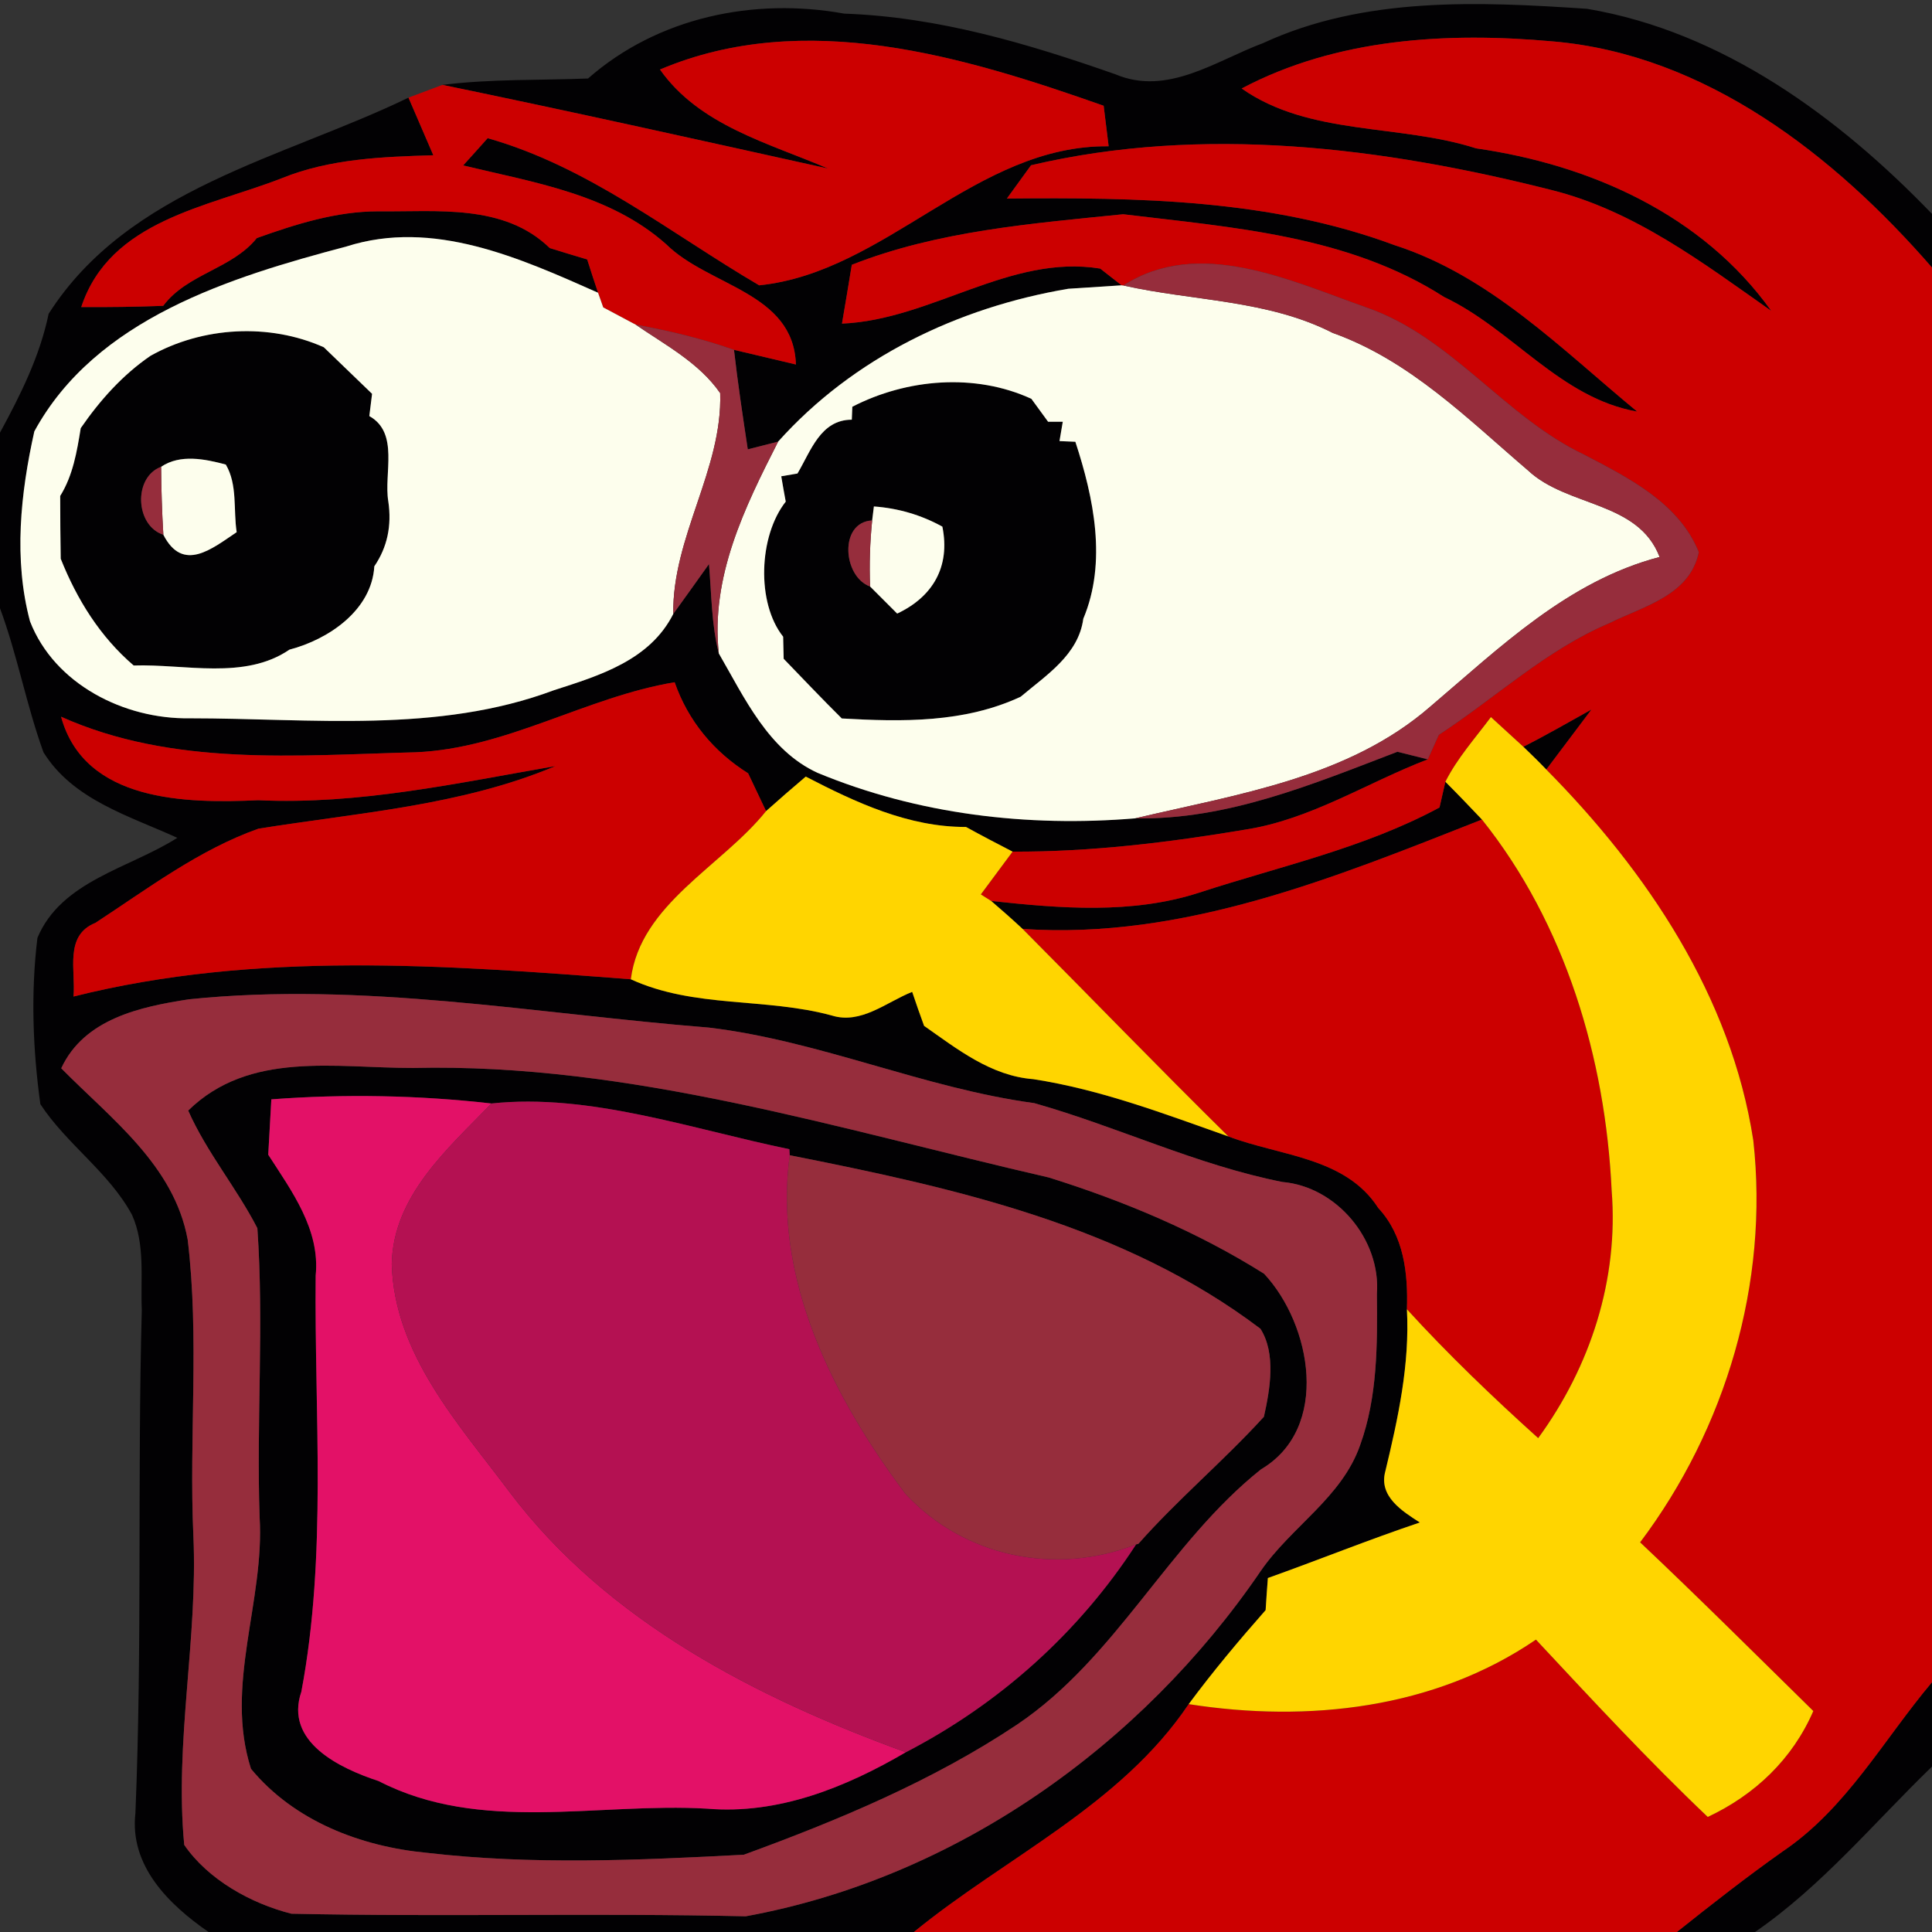 <svg xmlns="http://www.w3.org/2000/svg" width="112pt" height="112pt" viewBox="0 0 112 112"><rect x="0" y="0" width="112" height="112" fill="#333333" stroke="none"/><g fill="#020103"><path d="m34.09 4.55C38.13 1 43.71-.16 48.94.79c5.44.19 10.63 1.73 15.73 3.52 3.01 1.27 5.82-.79 8.55-1.81 5.86-2.71 12.5-2.41 18.78-1.99 7.85 1.32 14.59 6.27 20 11.89v3.11C106.36 9.02 98.88 3.16 90.02 2.4c-6.11-.55-12.52-.19-18.04 2.73 3.93 2.76 9.14 2.04 13.59 3.47 6.62.95 13.13 3.84 17.11 9.42-3.97-2.79-7.96-5.82-12.76-7.01-9.8-2.48-20.19-3.77-30.15-1.43-.35.48-1.05 1.45-1.4 1.93 7.56-.07 15.29.03 22.47 2.7 5.54 1.78 9.69 6.04 14.07 9.65-4.46-.78-7.24-4.77-11.19-6.64-5.55-3.57-12.25-4.03-18.61-4.8-5.3.54-10.73.96-15.73 2.93-.14.85-.42 2.56-.57 3.41 5.19-.22 9.74-4.04 14.97-3.19l1.24.97c-.77.05-2.32.15-3.09.2-6.39 1.08-12.46 3.99-16.82 8.86l-1.76.45c-.29-1.92-.58-3.84-.8-5.77.9.21 2.7.64 3.59.85-.14-4.19-5.04-4.52-7.52-6.97-3.27-2.91-7.67-3.58-11.77-4.57.36-.4 1.07-1.18 1.42-1.58 5.86 1.66 10.59 5.51 15.74 8.53 7.36-.75 12.56-8.15 20.26-8.06-.07-.59-.22-1.76-.29-2.35-8.12-2.86-17.33-5.65-25.72-2.1 2.28 3.24 6.29 4.26 9.74 5.74-7.45-1.65-14.88-3.31-22.35-4.85 2.8-.35 5.63-.26 8.44-.37z"/><path d="m2.82 18.19c4.63-7.26 13.61-9.02 20.86-12.53.48 1.12.96 2.23 1.44 3.34-2.96.09-5.99.2-8.78 1.33-4.3 1.68-9.96 2.42-11.63 7.47 1.58.01 3.17-.01 4.75-.07 1.41-1.88 3.97-2.12 5.43-3.93 2.27-.81 4.61-1.55 7.04-1.55 3.39.04 7.28-.46 9.94 2.13.54.17 1.62.5 2.17.66.15.49.47 1.45.63 1.93-4.53-2.01-9.56-4.29-14.59-2.68-6.73 1.78-14.53 4.18-18.09 10.72-.8 3.59-1.21 7.41-.25 11.01 1.42 3.65 5.47 5.68 9.25 5.62 7.05.0 14.38.9 21.13-1.63 2.65-.85 5.56-1.74 6.91-4.42.7-.96 1.38-1.93 2.07-2.89.15 1.73.14 3.49.57 5.18 1.49 2.57 2.87 5.61 5.72 6.92 5.81 2.41 12.18 3.16 18.42 2.64 5.35.1 10.31-1.99 15.2-3.86.44.11 1.32.33 1.76.44-3.52 1.35-6.78 3.48-10.56 4.07-4.46.75-8.98 1.3-13.51 1.28-.91-.47-1.81-.94-2.7-1.43-3.34.01-6.39-1.42-9.29-2.92-.78.66-1.54 1.32-2.3 2-.26-.55-.78-1.64-1.04-2.19-1.99-1.25-3.48-3.04-4.26-5.28-5.16.86-9.75 3.85-15.03 4.06-6.9.18-14.06.84-20.54-2.06 1.36 4.95 7.25 5.03 11.43 4.84 5.83.27 11.52-.99 17.23-1.98-5.46 2.3-11.44 2.7-17.22 3.63-3.44 1.22-6.42 3.48-9.45 5.46-1.82.73-1.13 2.77-1.27 4.27 10.56-2.65 21.56-1.83 32.31-1 3.68 1.69 7.81 1.05 11.65 2.1 1.7.53 3.17-.78 4.66-1.37.22.66.45 1.31.69 1.97 1.93 1.35 3.87 2.9 6.33 3.09 3.9.6 7.6 2.01 11.31 3.32 2.99 1.14 6.79 1.19 8.69 4.15 1.49 1.6 1.73 3.79 1.66 5.87.17 3.2-.51 6.31-1.25 9.39-.4 1.45.97 2.31 2 2.97-2.97 1-5.87 2.17-8.81 3.22-.04.46-.1 1.39-.13 1.86-1.55 1.76-3.06 3.56-4.46 5.45-3.96 5.89-10.61 8.86-15.93 13.21H12.09c-2.3-1.59-4.59-3.83-4.24-6.89.4-9.71.11-19.44.37-29.16-.08-1.84.21-3.8-.57-5.53-1.34-2.47-3.78-4.08-5.31-6.41-.44-3.19-.56-6.45-.17-9.64 1.38-3.31 5.35-4.04 8.11-5.8-2.78-1.27-6.05-2.2-7.76-4.96-.99-2.73-1.51-5.62-2.52-8.35V25.08c1.19-2.19 2.31-4.43 2.82-6.89m.73 43.74c2.89 2.93 6.54 5.62 7.33 9.93.69 5.69.07 11.45.33 17.17.27 5.98-1.1 11.94-.53 17.92 1.38 2.01 3.85 3.39 6.21 3.99 8.77.19 17.56-.05 26.34.15 12.15-2.22 22.93-9.87 29.85-20.01 1.76-2.57 4.71-4.26 5.77-7.31 1.01-2.79 1-5.83.97-8.76.24-3.14-2.33-6.22-5.48-6.49-4.95-.98-9.54-3.2-14.38-4.57-6.42-.87-12.42-3.61-18.87-4.38-10.02-.8-20.06-2.68-30.13-1.64-2.82.43-6.08 1.13-7.41 4z"/><path d="m8.72 20.63c3.03-1.7 6.89-1.91 10.05-.5.93.9 1.87 1.8 2.8 2.7-.04.32-.12.97-.16 1.29 1.75.98.83 3.33 1.1 4.94.21 1.42-.06 2.67-.81 3.77-.15 2.55-2.66 4.24-4.92 4.83-2.6 1.78-6.07.82-9.03.92-1.95-1.67-3.29-3.83-4.23-6.19-.02-1.22-.03-2.43-.03-3.64.74-1.19.97-2.57 1.19-3.93 1.11-1.61 2.42-3.08 4.04-4.19m.62 6.43c-1.62.6-1.51 3.41.13 3.94 1.14 2.23 2.84.79 4.25-.15-.2-1.29.06-2.75-.63-3.92-1.2-.32-2.64-.62-3.75.13z"/><path d="m49.41 23.58c3.16-1.63 7.12-1.96 10.38-.46.24.33.73 1 .97 1.33h.85l-.19 1.12.92.04c1.07 3.26 1.84 6.98.46 10.26-.28 2.09-2.15 3.27-3.63 4.52-3.26 1.52-6.87 1.46-10.37 1.26-1.14-1.13-2.25-2.3-3.37-3.46-.01-.32-.02-.96-.03-1.28-1.56-1.96-1.42-5.84.15-7.83-.07-.37-.2-1.1-.26-1.47l.94-.16c.77-1.29 1.33-3.12 3.15-3.12zm1.25 5.78-.1.81c-1.94.1-1.7 3.27-.12 3.83l1.57 1.57c2.06-.97 3.09-2.71 2.62-5.04-1.23-.68-2.57-1.07-3.97-1.17z"/><path d="m88.31 43.29c1.34-.68 2.64-1.43 3.95-2.16-.87 1.16-1.75 2.32-2.62 3.48-.43-.45-.88-.89-1.33-1.32z"/><path d="m83.79 45.32c.72.72 1.42 1.45 2.12 2.19-8.5 3.35-17.31 6.98-26.63 6.34-.59-.55-1.2-1.09-1.82-1.62 4 .43 8.15.78 12.05-.48 4.68-1.53 9.57-2.58 13.94-4.94z"/><path d="m10.91 64.38c3.55-3.48 8.55-2.46 13.04-2.47 12.59-.29 24.71 3.56 36.85 6.35 4.35 1.36 8.62 3.15 12.48 5.58 2.75 2.94 3.86 8.96-.18 11.34-5.37 4.28-8.37 10.91-14.13 14.79-4.88 3.26-10.37 5.55-15.85 7.55-6.1.32-12.28.6-18.37-.11-3.83-.36-7.7-1.84-10.2-4.87-1.55-4.83.8-9.72.5-14.6-.19-5.58.26-11.18-.13-16.74-1.21-2.35-2.94-4.4-4.01-6.82m4.82-.65c-.04.8-.14 2.41-.18 3.21 1.36 2.11 3.02 4.34 2.75 7.01-.08 8.04.67 16.17-.83 24.12-1 2.92 2.25 4.45 4.48 5.18 5.9 3.05 12.71 1.23 19.04 1.6 4.13.35 8.03-1.23 11.52-3.27 5.41-2.8 10.03-6.93 13.35-12.05l.13-.03c2.29-2.59 4.96-4.82 7.28-7.37.36-1.61.71-3.66-.2-5.1-7.91-5.99-17.75-8.17-27.29-10.06l-.02-.35c-5.64-1.16-11.6-3.26-17.27-2.65-4.23-.48-8.51-.56-12.76-.24z"/><path d="m103.37 107.31c3.67-2.48 5.83-6.47 8.63-9.79v4.89c-3.36 3.25-6.38 6.92-10.26 9.59h-4.53c2.02-1.61 4.05-3.2 6.16-4.69z"/></g><path fill="#c00" d="m38.26 4.03c8.39-3.55 17.6-.76 25.72 2.1.07.59.22 1.76.29 2.35-7.7-.09-12.9 7.31-20.26 8.06-5.15-3.02-9.88-6.87-15.74-8.53-.35.4-1.06 1.18-1.42 1.58 4.1.99 8.5 1.66 11.77 4.57 2.48 2.45 7.38 2.78 7.52 6.97-.89-.21-2.69-.64-3.59-.85-1.85-.65-3.77-1.11-5.7-1.46-.47-.25-1.41-.75-1.88-1-.07-.21-.22-.63-.3-.85-.16-.48-.48-1.44-.63-1.93-.55-.16-1.63-.49-2.17-.66-2.66-2.59-6.55-2.09-9.94-2.13-2.43.0-4.77.74-7.04 1.55-1.46 1.81-4.02 2.05-5.43 3.93-1.58.06-3.17.08-4.75.07 1.67-5.05 7.33-5.79 11.63-7.47C19.13 9.2 22.16 9.09 25.12 9c-.48-1.11-.96-2.22-1.44-3.34.49-.18 1.47-.55 1.97-.74 7.47 1.54 14.9 3.2 22.35 4.85-3.45-1.48-7.46-2.5-9.74-5.74z"/><path fill="#c00" d="m71.98 5.13C77.5 2.21 83.91 1.85 90.02 2.4c8.86.76 16.34 6.62 21.98 13.11v82.01c-2.8 3.32-4.96 7.31-8.63 9.79-2.11 1.49-4.14 3.08-6.16 4.69H52.98c5.32-4.35 11.97-7.32 15.93-13.21 6.91 1.08 14.24.28 20.13-3.74 3.26 3.49 6.5 6.99 9.96 10.28 2.73-1.28 4.91-3.35 6.12-6.14-3.33-3.27-6.64-6.57-10.04-9.78 4.97-6.6 7.48-15.06 6.56-23.3-1.28-8.34-6.17-15.61-12-21.5.87-1.16 1.75-2.32 2.62-3.48-1.31.73-2.61 1.48-3.95 2.16-.47-.43-1.41-1.29-1.88-1.72-.91 1.22-1.95 2.38-2.64 3.75l-.34 1.49c-4.37 2.36-9.26 3.41-13.94 4.94-3.9 1.26-8.05.91-12.05.48l-.6-.38c.46-.62 1.38-1.86 1.84-2.48 4.53.02 9.05-.53 13.51-1.28 3.78-.59 7.04-2.72 10.56-4.07.16-.36.48-1.07.64-1.42 3.3-2.16 6.23-4.93 9.89-6.48 1.97-.98 4.66-1.6 5.18-4.11-1.15-2.85-4.06-4.3-6.62-5.64-4.66-2.21-7.7-6.84-12.66-8.55-4.4-1.55-9.7-4.09-14.08-1.27-.03.0-.08.0-.1-.01l-1.24-.97c-5.23-.85-9.78 2.97-14.97 3.19.15-.85.43-2.56.57-3.41 5-1.97 10.43-2.39 15.73-2.93 6.36.77 13.06 1.23 18.61 4.8 3.95 1.87 6.73 5.86 11.19 6.64-4.38-3.61-8.53-7.87-14.07-9.65-7.18-2.67-14.91-2.77-22.47-2.7.35-.48 1.05-1.45 1.4-1.93 9.96-2.34 20.35-1.05 30.15 1.43 4.8 1.19 8.79 4.22 12.76 7.01-3.98-5.58-10.49-8.47-17.11-9.42-4.45-1.43-9.66-.71-13.59-3.47z"/><path fill="#c00" d="m24.08 43.61c5.28-.21 9.87-3.2 15.03-4.06.78 2.24 2.27 4.03 4.26 5.28.26.55.78 1.64 1.04 2.19-2.57 3.21-7.29 5.39-7.84 9.75-10.75-.83-21.75-1.65-32.31 1 .14-1.5-.55-3.54 1.27-4.27 3.03-1.98 6.01-4.24 9.45-5.46 5.78-.93 11.76-1.33 17.22-3.63-5.71.99-11.4 2.25-17.23 1.98-4.18.19-10.07.11-11.43-4.84 6.48 2.9 13.64 2.24 20.54 2.06z"/><path fill="#c00" d="m59.28 53.85c9.32.64 18.13-2.99 26.63-6.34 4.84 6.05 7.16 13.85 7.52 21.51.41 5.15-1.23 10.2-4.26 14.35-2.64-2.38-5.21-4.84-7.61-7.47.07-2.08-.17-4.27-1.66-5.87-1.9-2.96-5.7-3.01-8.69-4.15-4.02-3.96-7.95-8.03-11.93-12.03z"/><path fill="#fdfeed" d="m20.08 14.29c5.03-1.61 10.06.67 14.59 2.68.08.22.23.64.3.85.47.25 1.41.75 1.88 1 1.72 1.18 3.68 2.21 4.9 3.97.14 4.42-2.78 8.32-2.72 12.8-1.35 2.68-4.26 3.57-6.91 4.42-6.75 2.53-14.08 1.63-21.13 1.63-3.78.06-7.83-1.97-9.25-5.62-.96-3.6-.55-7.42.25-11.01 3.56-6.54 11.36-8.94 18.09-10.72m-11.36 6.34c-1.62 1.11-2.93 2.58-4.04 4.19-.22 1.36-.45 2.74-1.19 3.93.0 1.21.01 2.42.03 3.64.94 2.36 2.28 4.52 4.23 6.19 2.96-.1 6.43.86 9.03-.92 2.26-.59 4.77-2.28 4.92-4.83.75-1.1 1.02-2.35.81-3.77-.27-1.61.65-3.96-1.1-4.94.04-.32.12-.97.16-1.29-.93-.9-1.87-1.8-2.8-2.7-3.16-1.41-7.02-1.2-10.05.5z"/><path fill="#fdfeed" d="m61.93 16.74c.77-.05 2.32-.15 3.09-.2.02.01.07.01.1.01 4.06.91 8.36.82 12.14 2.75 4.46 1.59 7.81 4.97 11.32 7.97 2.28 2.14 6.38 1.76 7.63 5.02-5.31 1.39-9.24 5.23-13.29 8.67-4.76 4.14-11.18 5.08-17.11 6.48-6.24.52-12.61-.23-18.42-2.64-2.85-1.31-4.23-4.35-5.72-6.92-.48-4.44 1.49-8.45 3.44-12.28 4.36-4.87 10.43-7.78 16.82-8.86m-12.52 6.84-.03.75c-1.82.0-2.38 1.83-3.15 3.12l-.94.16c.06.37.19 1.1.26 1.47-1.57 1.99-1.71 5.87-.15 7.83.01.32.02.96.03 1.28 1.12 1.16 2.23 2.33 3.37 3.46 3.5.2 7.11.26 10.37-1.26 1.48-1.25 3.35-2.43 3.63-4.52 1.38-3.28.61-7-.46-10.26l-.92-.04.19-1.12h-.85c-.24-.33-.73-1-.97-1.33-3.26-1.5-7.22-1.17-10.38.46z"/><path fill="#fdfeed" d="m9.34 27.06c1.11-.75 2.55-.45 3.75-.13.69 1.17.43 2.63.63 3.92-1.41.94-3.11 2.38-4.25.15-.08-1.31-.12-2.62-.13-3.94z"/><path fill="#fdfeed" d="m50.66 29.36c1.4.1 2.74.49 3.97 1.17.47 2.33-.56 4.07-2.62 5.04-.39-.39-1.18-1.18-1.57-1.57-.05-1.28-.01-2.56.12-3.83z"/><g fill="#962d3c"><path d="m65.12 16.55c4.38-2.82 9.68-.28 14.08 1.27 4.96 1.71 8 6.34 12.66 8.55 2.56 1.34 5.47 2.79 6.62 5.64-.52 2.51-3.21 3.13-5.18 4.11-3.66 1.55-6.59 4.32-9.89 6.48-.16.35-.48 1.06-.64 1.42-.44-.11-1.32-.33-1.76-.44-4.89 1.87-9.85 3.96-15.2 3.86 5.93-1.4 12.35-2.34 17.11-6.48 4.05-3.44 7.98-7.28 13.29-8.67-1.25-3.26-5.35-2.88-7.63-5.02-3.51-3-6.86-6.38-11.32-7.97-3.78-1.93-8.08-1.84-12.14-2.75z"/><path d="m36.85 18.82c1.93.35 3.85.81 5.7 1.46.22 1.93.51 3.85.8 5.77l1.76-.45c-1.95 3.83-3.92 7.84-3.44 12.28-.43-1.69-.42-3.45-.57-5.18-.69.96-1.37 1.93-2.07 2.89-.06-4.48 2.86-8.38 2.72-12.8-1.22-1.76-3.18-2.79-4.9-3.97z"/><path d="m9.47 31c-1.64-.53-1.75-3.34-.13-3.94.01 1.32.05 2.63.13 3.94z"/><path d="m50.44 34c-1.58-.56-1.82-3.73.12-3.83-.13 1.27-.17 2.55-.12 3.83z"/><path d="m3.55 61.93c1.33-2.87 4.59-3.57 7.41-4 10.07-1.04 20.11.84 30.13 1.64 6.45.77 12.45 3.51 18.87 4.38 4.84 1.37 9.43 3.59 14.38 4.57 3.15.27 5.72 3.35 5.48 6.49.03 2.93.04 5.97-.97 8.76-1.06 3.05-4.01 4.74-5.77 7.31-6.92 10.14-17.7 17.79-29.85 20.01-8.78-.2-17.57.04-26.34-.15-2.36-.6-4.83-1.98-6.21-3.99-.57-5.98.8-11.94.53-17.92-.26-5.72.36-11.48-.33-17.17-.79-4.31-4.44-7-7.33-9.93m7.36 2.45c1.07 2.42 2.8 4.47 4.01 6.82.39 5.56-.06 11.16.13 16.74.3 4.88-2.05 9.77-.5 14.6 2.5 3.03 6.37 4.51 10.2 4.87 6.09.71 12.27.43 18.37.11 5.48-2 10.97-4.29 15.85-7.55 5.76-3.88 8.76-10.51 14.13-14.79 4.04-2.38 2.93-8.4.18-11.34-3.86-2.43-8.13-4.22-12.48-5.58-12.14-2.79-24.26-6.64-36.85-6.35-4.49.01-9.49-1.01-13.04 2.47z"/><path d="m45.78 66.97c9.54 1.89 19.38 4.07 27.29 10.06.91 1.44.56 3.49.2 5.1-2.32 2.55-4.99 4.78-7.28 7.37l-.13.03c-4.65 1.82-9.96.75-13.38-2.94-4.18-5.58-7.67-12.43-6.7-19.62z"/></g><path fill="#ffd500" d="m83.79 45.32c.69-1.37 1.73-2.53 2.64-3.75.47.43 1.41 1.29 1.88 1.72.45.43.9.87 1.33 1.32 5.83 5.89 10.72 13.16 12 21.5.92 8.24-1.59 16.7-6.56 23.3 3.4 3.21 6.71 6.51 10.04 9.78-1.21 2.79-3.39 4.86-6.12 6.14-3.46-3.29-6.7-6.79-9.96-10.28-5.89 4.02-13.22 4.82-20.13 3.74 1.4-1.89 2.91-3.69 4.46-5.45.03-.47.09-1.4.13-1.86 2.94-1.05 5.84-2.22 8.81-3.22-1.03-.66-2.4-1.52-2-2.97.74-3.08 1.42-6.19 1.25-9.39 2.4 2.63 4.97 5.09 7.61 7.47 3.03-4.15 4.67-9.2 4.26-14.35-.36-7.66-2.68-15.46-7.52-21.51-.7-.74-1.4-1.47-2.12-2.19z"/><path fill="#ffd500" d="m44.41 47.02c.76-.68 1.52-1.34 2.3-2 2.9 1.5 5.95 2.93 9.29 2.92.89.49 1.79.96 2.7 1.43-.46.62-1.38 1.86-1.84 2.48l.6.38c.62.53 1.23 1.07 1.82 1.62 3.98 4 7.91 8.07 11.93 12.03-3.71-1.31-7.41-2.72-11.31-3.32-2.46-.19-4.4-1.74-6.33-3.09-.24-.66-.47-1.31-.69-1.97-1.49.59-2.96 1.9-4.66 1.37-3.84-1.05-7.97-.41-11.65-2.1.55-4.36 5.27-6.54 7.84-9.75z"/><path fill="#e31167" d="m15.73 63.73c4.25-.32 8.53-.24 12.76.24-2.53 2.62-5.7 5.35-5.78 9.31.15 5.23 3.88 9.27 6.84 13.23 5.66 7.5 14.31 11.92 22.96 15.07-3.49 2.04-7.39 3.62-11.52 3.27-6.33-.37-13.14 1.45-19.04-1.6-2.23-.73-5.48-2.26-4.48-5.18 1.5-7.95.75-16.08.83-24.12.27-2.67-1.39-4.9-2.75-7.01.04-.8.14-2.41.18-3.21z"/><path fill="#b41152" d="m28.49 63.97c5.67-.61 11.63 1.49 17.27 2.65l.02.35c-.97 7.19 2.52 14.04 6.7 19.62 3.42 3.69 8.73 4.76 13.38 2.94-3.32 5.12-7.94 9.25-13.35 12.05-8.65-3.15-17.3-7.57-22.96-15.07-2.96-3.96-6.69-8-6.84-13.23.08-3.96 3.25-6.69 5.78-9.31z"/></svg>